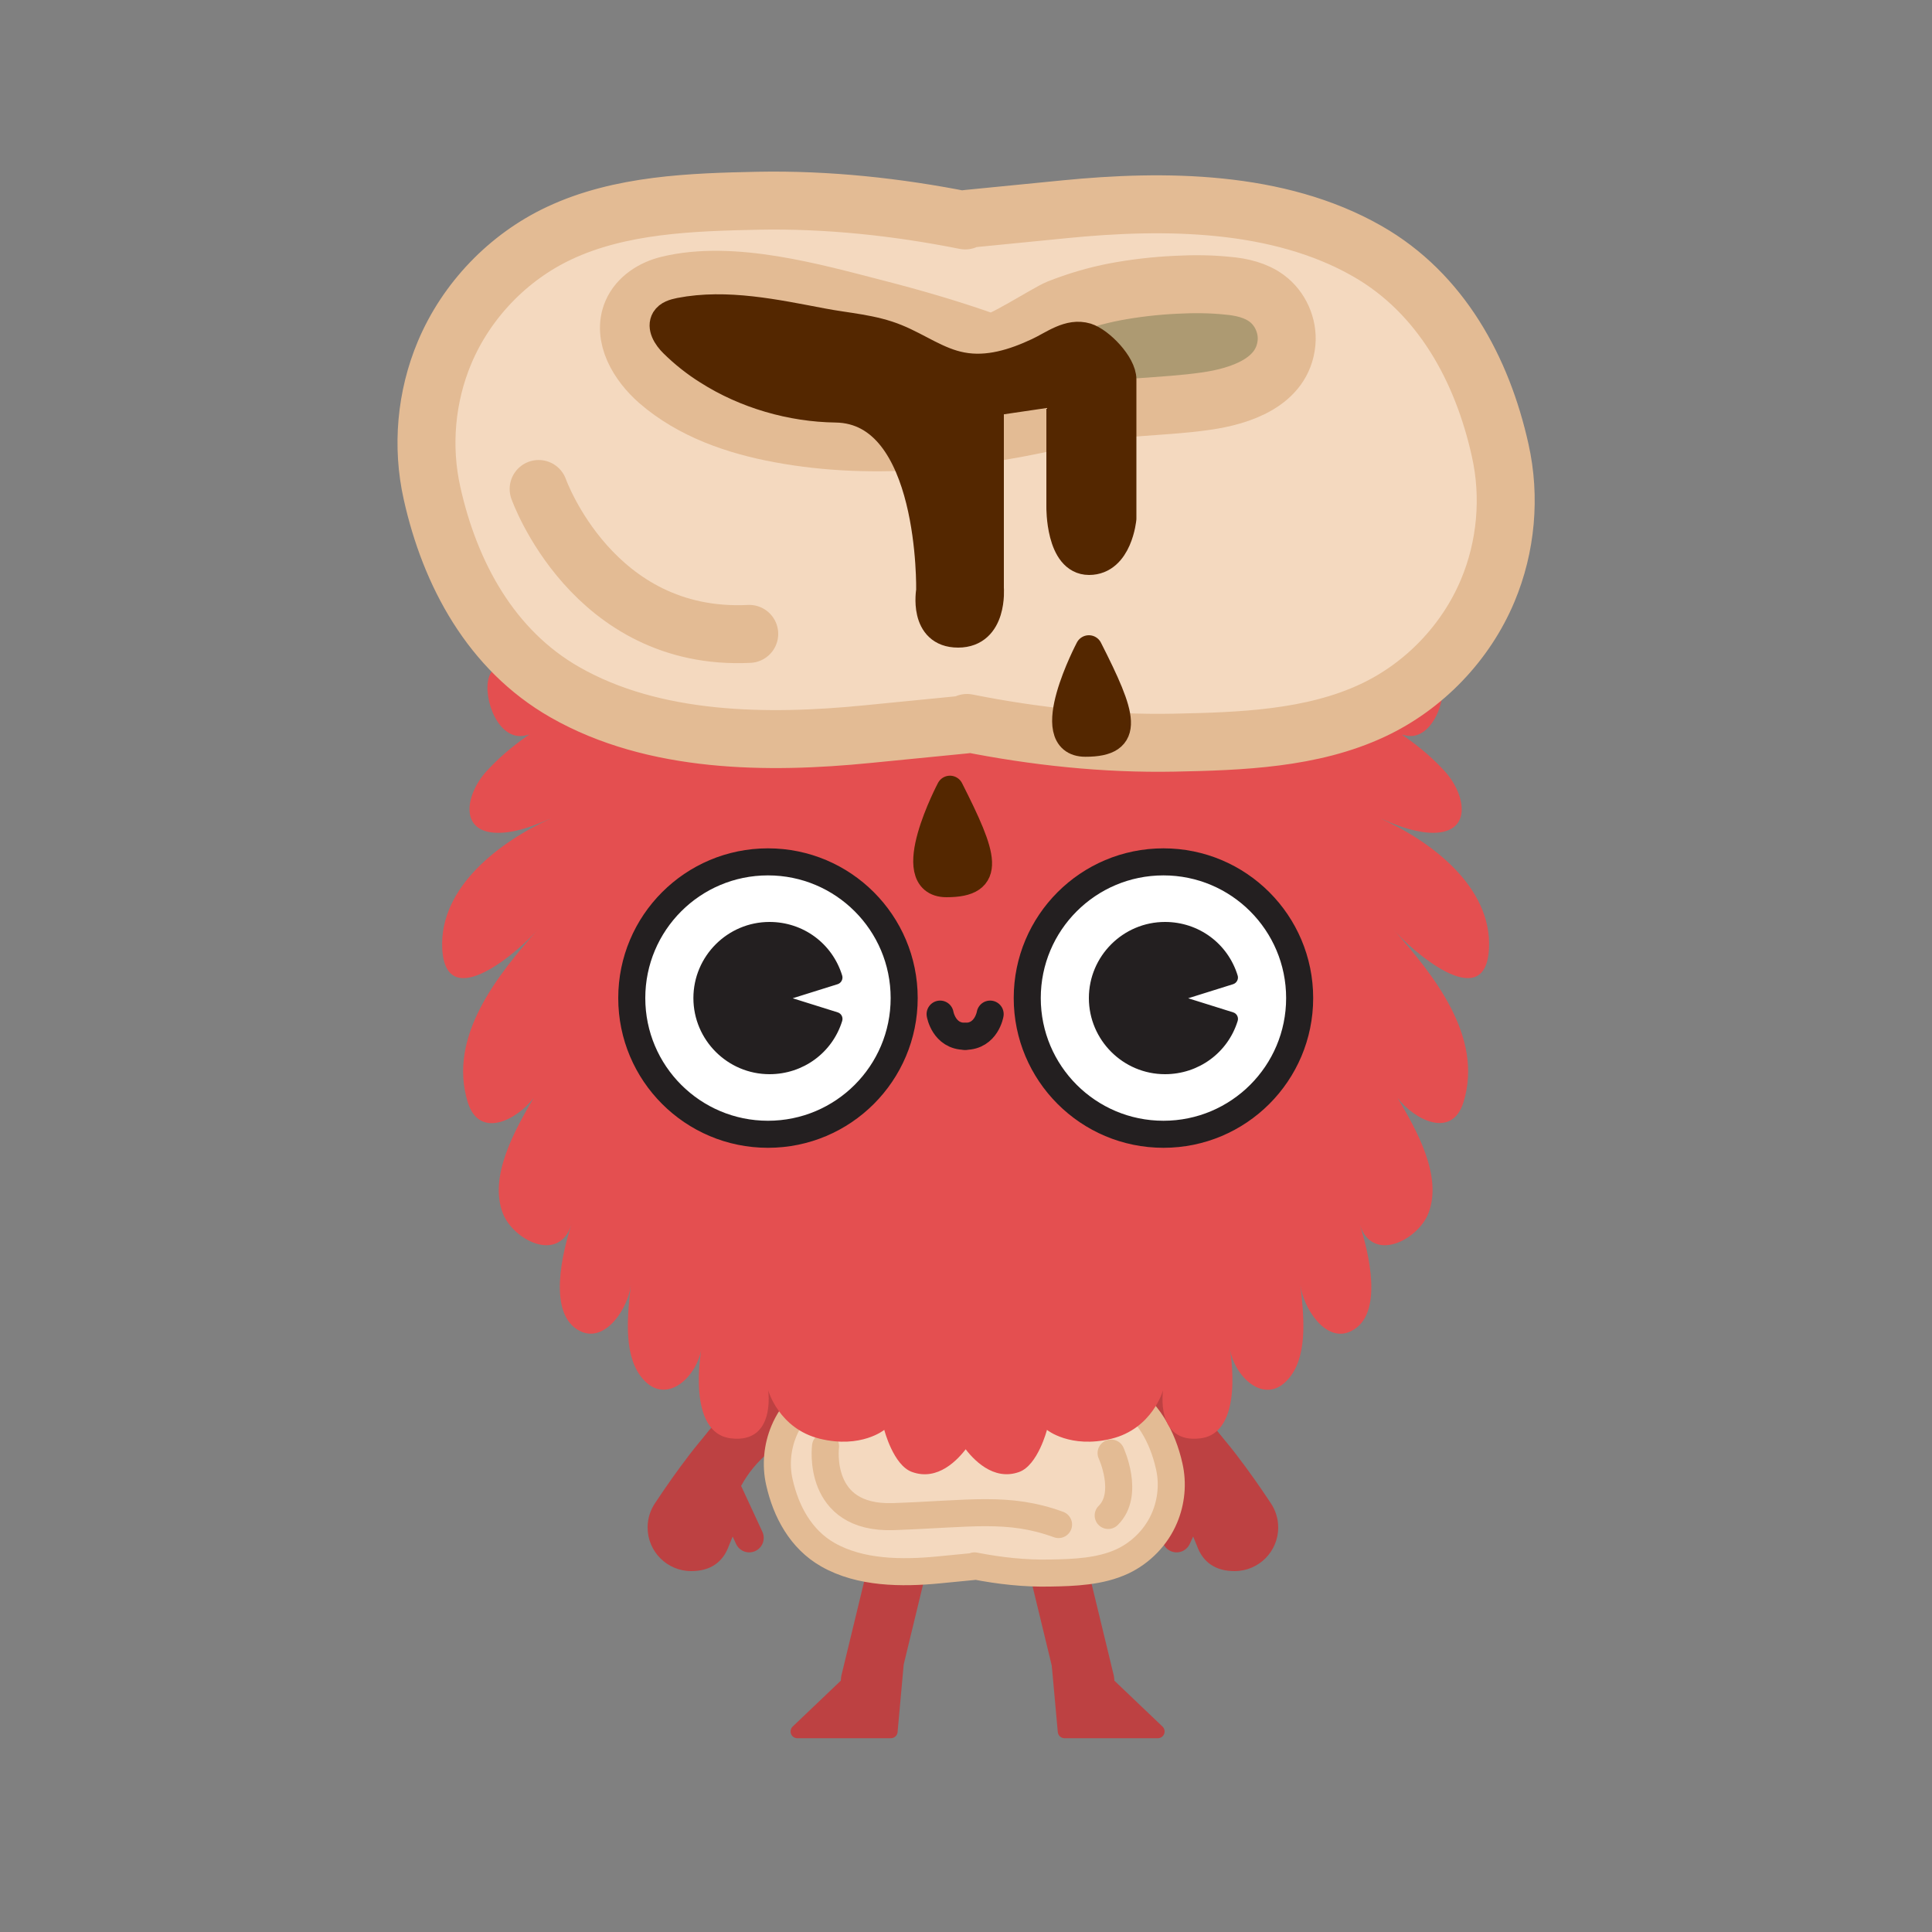 <?xml version="1.0" encoding="utf-8"?>
<!-- Generator: Adobe Illustrator 18.1.1, SVG Export Plug-In . SVG Version: 6.00 Build 0)  -->
<svg version="1.1" id="Layer_2" xmlns="http://www.w3.org/2000/svg" xmlns:xlink="http://www.w3.org/1999/xlink" x="0px" y="0px"
	 viewBox="391 -391 1000 1000" enable-background="new 391 -391 1000 1000" xml:space="preserve">
<rect x="391" y="-391" width="1000" height="1000" fill="#808080" stroke="none"/>
<g>
	<circle fill="#BD4142" cx="895.3" cy="349.2" r="70.7"/>
	<g>
		
			<line fill="none" stroke="#BD4142" stroke-width="30" stroke-linecap="round" stroke-linejoin="round" stroke-miterlimit="10" x1="860.2" y1="400.8" x2="841.2" y2="479.3"/>
		
			<polygon fill="#BD4142" stroke="#BD4142" stroke-width="7" stroke-linecap="round" stroke-linejoin="round" stroke-miterlimit="10" points="
			829.4,480.7 803.7,505.2 852.1,505.2 855.2,471 		"/>
	</g>
	<g>
		
			<line fill="none" stroke="#BD4142" stroke-width="30" stroke-linecap="round" stroke-linejoin="round" stroke-miterlimit="10" x1="933.8" y1="400.8" x2="952.8" y2="479.3"/>
		
			<polygon fill="#BD4142" stroke="#BD4142" stroke-width="7" stroke-linecap="round" stroke-linejoin="round" stroke-miterlimit="10" points="
			964.6,480.7 990.3,505.2 942,505.2 938.9,471 		"/>
	</g>
	<g>
		<path fill="none" stroke="#BD4142" stroke-width="30" stroke-linecap="round" stroke-linejoin="round" stroke-miterlimit="10" d="
			M833.5,332.3c-38.9-3.1-73.4,23.2-80,61.6"/>
		
			<line fill="#E44F50" stroke="#BD4142" stroke-width="15" stroke-linecap="round" stroke-linejoin="round" stroke-miterlimit="10" x1="768.1" y1="381.9" x2="778.8" y2="405"/>
		<path fill="#BD4142" d="M760.7,380.4l1.6-11c0,0,12.9-35.3,0.3-24.2c-11.6,10.3-29.7,37.5-32.4,41.6c-2.5,3.6-4,8.1-4,12.8
			c0,12.5,10.1,22.6,22.6,22.6c9.8,0,16.4-4.5,19.5-13.2c0.9-2.4,3.1-6.7,3.1-9.4C771.5,391.5,767.2,384.4,760.7,380.4z"/>
	</g>
	<g>
		<path fill="none" stroke="#BD4142" stroke-width="30" stroke-linecap="round" stroke-linejoin="round" stroke-miterlimit="10" d="
			M945.3,332.3c38.9-3.1,73.4,23.2,80,61.6"/>
		
			<line fill="#E44F50" stroke="#BD4142" stroke-width="15" stroke-linecap="round" stroke-linejoin="round" stroke-miterlimit="10" x1="1010.6" y1="381.9" x2="1000" y2="405"/>
		<path fill="#BD4142" d="M1018.1,380.4l-1.6-11c0,0-12.9-35.3-0.3-24.2c11.6,10.3,29.7,37.5,32.4,41.6c2.5,3.6,4,8.1,4,12.8
			c0,12.5-10.1,22.6-22.6,22.6c-9.8,0-16.4-4.5-19.5-13.2c-0.9-2.4-3.1-6.7-3.1-9.4C1007.3,391.5,1011.6,384.4,1018.1,380.4z"/>
	</g>
	
		<path fill="#F4D9BF" stroke="#E3BB94" stroke-width="14" stroke-linecap="round" stroke-linejoin="round" stroke-miterlimit="10" d="
		M895.5,324.3l18.5-1.8c18.8-1.8,40.3-1.7,57.1,7.9c13.9,7.9,21.7,22.3,25.1,37.6c2,8.8,1.1,18.2-2.4,26.5c-4.1,9.8-12,18-21.7,22.6
		c-11.5,5.4-25.1,5.9-37.6,6.1c-13.1,0.3-26.3-1.2-39.1-3.7l-0.3,0.3c0,0-18.5,1.8-18.5,1.8c-18.8,1.8-40.3,1.7-57.1-7.9
		c-13.9-7.9-21.7-22.3-25.1-37.6c-2-8.8-1.1-18.2,2.4-26.5c4.1-9.8,12-18,21.7-22.6c11.5-5.4,25.1-5.9,37.6-6.1
		c13.1-0.3,26.3,1.2,39.1,3.7"/>
	
		<path fill="#F4D9BF" stroke="#E3BB94" stroke-width="14" stroke-linecap="round" stroke-linejoin="round" stroke-miterlimit="10" d="
		M818.3,357.6c0,0-5,37.7,35,36.4c40-1.4,59.6-5.4,85.6,4.1"/>
	<path fill="#E44F50" d="M889.8,357.8c4.8,6.6,15.3,17.9,28.7,13.1c9.7-3.5,14.4-21.8,14.4-21.8s12,9.8,33.3,4.6
		c21.3-5.2,26.8-25.1,26.8-25.1s-4.2,27.7,19.2,24.9c23.2-2.7,15.5-45.5,15.4-46.1c2.8,15.3,19.4,30.2,31.5,13.8
		c9.1-12.3,6.5-32.9,5-47.1c1.2,11.2,12.9,30.5,26.2,23.9c17.5-8.5,8.8-41.8,4.5-55.2c6.6,20.3,30.1,8,35.5-5.7
		c7.6-19.3-6.3-43.6-15.9-59.8c8.7,11.3,28.1,21.4,34.1,2.2c10.5-34.1-15.6-66-36.6-89.8c9,10.7,48,45.3,49.8,10.3
		c1.6-32.1-30.2-55.7-56.3-67.4c8,3.4,16.5,6.8,25.2,7.4c23,1.4,19.4-19.5,8.2-31.8c-12-13.2-27.6-23.4-43.5-31.3
		c5.4,5.2,19.6,14,27.2,13c13.1-1.9,19.2-26.6,12.9-33.6c-18-20-48.6-12.8-60-8l4.6-1.3c20.8-5.9,24.3-25.7,18.4-41.3
		c-11.6-30.7-62.6-17.1-91.3-6.2c9.7-3.7,21.1-3.7,26.1-14.7c4.6-10.2-1.2-20.9-10.8-25.5c-24.2-11.6-49.9,9.9-68.7,22.7
		c6.7-5.3,18.4-13.3,20.1-22.3c3.3-18-24.5-15.5-34.4-13.1c-18.6,4.5-35.3,16.7-46.2,32.3h-5.2c-10.9-15.6-27.6-27.8-46.2-32.3
		c-9.9-2.4-37.7-4.9-34.4,13.1c1.7,9,13.4,17,20.1,22.3c-18.8-12.7-44.5-34.2-68.7-22.7c-9.6,4.6-15.4,15.3-10.8,25.5
		c5,11.1,16.4,11,26.1,14.7c-28.6-11-79.7-24.6-91.3,6.2c-5.9,15.6-2.3,35.4,18.4,41.3l4.6,1.3c-11.4-4.8-42-12-60,8
		c-6.3,7-0.2,31.7,12.9,33.6c7.6,1.1,21.8-7.8,27.2-13C670.4-15.3,654.8-5,642.8,8.2C631.6,20.5,628,41.4,651,40
		c8.7-0.5,17.3-4,25.2-7.4c-26.1,11.8-57.9,35.4-56.3,67.4c1.8,35,40.8,0.4,49.8-10.3c-20.9,23.8-47.1,55.6-36.6,89.8
		c6,19.3,25.4,9.2,34.1-2.2c-9.5,16.3-23.4,40.5-15.9,59.8c5.4,13.7,28.9,26,35.5,5.7c-4.4,13.4-13,46.6,4.5,55.2
		c13.4,6.5,25.1-12.7,26.2-23.9c-1.5,14.2-4.1,34.8,5,47.1c12.1,16.3,28.7,1.5,31.5-13.8c-0.1,0.6-7.8,43.4,15.4,46.1
		c23.3,2.7,19.2-24.9,19.2-24.9s5.5,19.9,26.8,25.1c21.3,5.2,33.3-4.6,33.3-4.6s4.7,18.4,14.4,21.8c13.3,4.8,23.7-6.2,28.6-12.9"/>
	<g>
		<g>
			
				<path fill="#FFFFFF" stroke="#231F20" stroke-width="14" stroke-linecap="round" stroke-linejoin="round" stroke-miterlimit="10" d="
				M877.6,133.9c0,0,1.9,11.5,12.9,11.5"/>
			
				<path fill="#FFFFFF" stroke="#231F20" stroke-width="14" stroke-linecap="round" stroke-linejoin="round" stroke-miterlimit="10" d="
				M903.5,133.9c0,0-1.9,11.5-12.9,11.5"/>
		</g>
		<g>
			
				<circle fill="#FFFFFF" stroke="#231F20" stroke-width="14" stroke-linecap="round" stroke-linejoin="round" stroke-miterlimit="10" cx="788.5" cy="125.6" r="70.5"/>
			<g>
				<path fill="#231F20" d="M789.3,125.6l34.2-10.7c-4.5-14.6-18.1-25.2-34.2-25.2c-19.8,0-35.8,16-35.8,35.8s16,35.8,35.8,35.8
					c16.1,0,29.7-10.6,34.2-25.2L789.3,125.6z"/>
				<path fill="#231F20" d="M789.3,165c-21.7,0-39.4-17.7-39.4-39.4s17.7-39.4,39.4-39.4c17.4,0,32.5,11.1,37.6,27.7
					c0.6,1.9-0.5,3.9-2.3,4.5l-23.3,7.3l23.3,7.3c1.9,0.6,2.9,2.6,2.3,4.5C821.8,153.9,806.7,165,789.3,165z M789.3,93.3
					c-17.8,0-32.3,14.5-32.3,32.3s14.5,32.3,32.3,32.3c13,0,24.5-7.6,29.6-19.3l-30.6-9.6c-1.5-0.5-2.5-1.8-2.5-3.4s1-2.9,2.5-3.4
					l30.6-9.6C813.8,101,802.4,93.3,789.3,93.3z"/>
			</g>
			
				<circle fill="#FFFFFF" stroke="#231F20" stroke-width="14" stroke-linecap="round" stroke-linejoin="round" stroke-miterlimit="10" cx="993.2" cy="125.6" r="70.5"/>
			<g>
				<path fill="#231F20" d="M994,125.6l34.2-10.7c-4.5-14.6-18.1-25.2-34.2-25.2c-19.8,0-35.8,16-35.8,35.8s16,35.8,35.8,35.8
					c16.1,0,29.7-10.6,34.2-25.2L994,125.6z"/>
				<path fill="#231F20" d="M994,165c-21.7,0-39.4-17.7-39.4-39.4s17.7-39.4,39.4-39.4c17.4,0,32.5,11.1,37.6,27.7
					c0.6,1.9-0.5,3.9-2.3,4.5l-23.3,7.3l23.3,7.3c1.9,0.6,2.9,2.6,2.3,4.5C1026.5,153.9,1011.4,165,994,165z M994,93.3
					c-17.8,0-32.3,14.5-32.3,32.3s14.5,32.3,32.3,32.3c13,0,24.5-7.6,29.6-19.3L993,129c-1.5-0.5-2.5-1.8-2.5-3.4s1-2.9,2.5-3.4
					l30.6-9.6C1018.5,101,1007,93.3,994,93.3z"/>
			</g>
		</g>
	</g>
	
		<path fill="#F4D9BF" stroke="#E3BB94" stroke-width="30" stroke-linecap="round" stroke-linejoin="round" stroke-miterlimit="10" d="
		M891.5-277.7c0,0,50.7-5,50.7-5c51.4-5.1,110.3-4.7,156.5,21.7c38.2,21.8,59.5,61.2,68.8,103.1c5.4,24.1,3.1,49.9-6.5,72.7
		c-11.3,26.9-32.9,49.4-59.3,61.8c-31.6,14.9-68.7,16.1-103,16.8c-35.9,0.7-72.1-3.2-107.2-10.2l-0.9,0.8l-50.7,5
		c-51.4,5.1-110.3,4.7-156.5-21.7c-38.2-21.8-59.5-61.2-68.8-103.1c-5.4-24.1-3.1-49.9,6.5-72.7c11.3-26.9,32.9-49.4,59.3-61.8
		c31.6-14.9,68.7-16.1,103-16.8c35.9-0.7,72.1,3.2,107.2,10.2"/>
	
		<path fill="#AD9A72" stroke="#E3BB94" stroke-width="30" stroke-linecap="round" stroke-linejoin="round" stroke-miterlimit="10" d="
		M999.7-243.6c-10.9,0.5-21.8,1.8-31.8,3.7c-9.9,1.9-19.6,4.8-29,8.5c-5.6,2.2-31.8,19.2-35.5,17.9c-19.3-6.9-39.1-12.7-59-17.8
		c-32.2-8.3-74.3-20.3-107.5-12.2c-7.9,1.9-15.5,6.7-18.7,14.1c-5.4,12.5,3.2,26.7,13.5,35.7c17.5,15.2,40.2,23,62.9,27.2
		c50,9.3,101.7,2.9,151.2-8.9c23.7-5.6,46-4.6,69.6-8c17.4-2.5,39.6-9.6,41.5-30.2c0.8-8.7-3.2-17.8-10.3-23
		c-5.7-4.2-13-5.9-20.1-6.5C1018-244,1008.9-244.1,999.7-243.6z"/>
	<path fill="none" stroke="#E3BB94" stroke-width="30" stroke-linecap="round" stroke-linejoin="round" stroke-miterlimit="10" d="
		M669.8-137.9c0,0,27.9,79,109,75"/>
	
		<path fill="#F4D9BF" stroke="#E3BB94" stroke-width="14" stroke-linecap="round" stroke-linejoin="round" stroke-miterlimit="10" d="
		M966.1,361.1c0,0,9.8,21.2-1.5,32.3"/>
	
		<path fill="#542700" stroke="#542700" stroke-width="14" stroke-linecap="round" stroke-linejoin="round" stroke-miterlimit="10" d="
		M757.1-199c19.7,12.6,43.6,19.4,66.5,19.7c50.6,0.7,48.6,94,48.6,94s-4,22.5,14.7,22.5c18.7,0,16.7-23.8,16.7-23.8v-96l36-5.3v59.3
		c0,0-0.4,28.2,15.1,28.2c15.5,0,17.5-22.2,17.5-22.2s0-71.7,0-72c0-8.1-11.7-20-18.7-22.2c-9.3-2.8-17.5,4-25.5,7.7
		c-12.2,5.7-25.7,10-39.2,7.4c-12.2-2.3-22.3-9.9-33.6-14.5c-12.3-5.1-25.8-5.8-38.7-8.3c-23.8-4.5-49.4-10.1-73.6-5.4
		c-3,0.6-6.2,1.5-7.8,4.1c-2.5,4.2,0.8,9.4,4.3,12.8C744.8-207.7,750.7-203,757.1-199z"/>
	
		<path fill="#542700" stroke="#542700" stroke-width="14" stroke-linecap="round" stroke-linejoin="round" stroke-miterlimit="10" d="
		M954.6-55.2c0,0-25.8,48.9-1.8,48.9S972.4-20.1,954.6-55.2z"/>
	
		<path fill="#542700" stroke="#542700" stroke-width="14" stroke-linecap="round" stroke-linejoin="round" stroke-miterlimit="10" d="
		M882.7,17.5c0,0-25.8,48.9-1.8,48.9S900.5,52.7,882.7,17.5z"/>
</g>
</svg>
